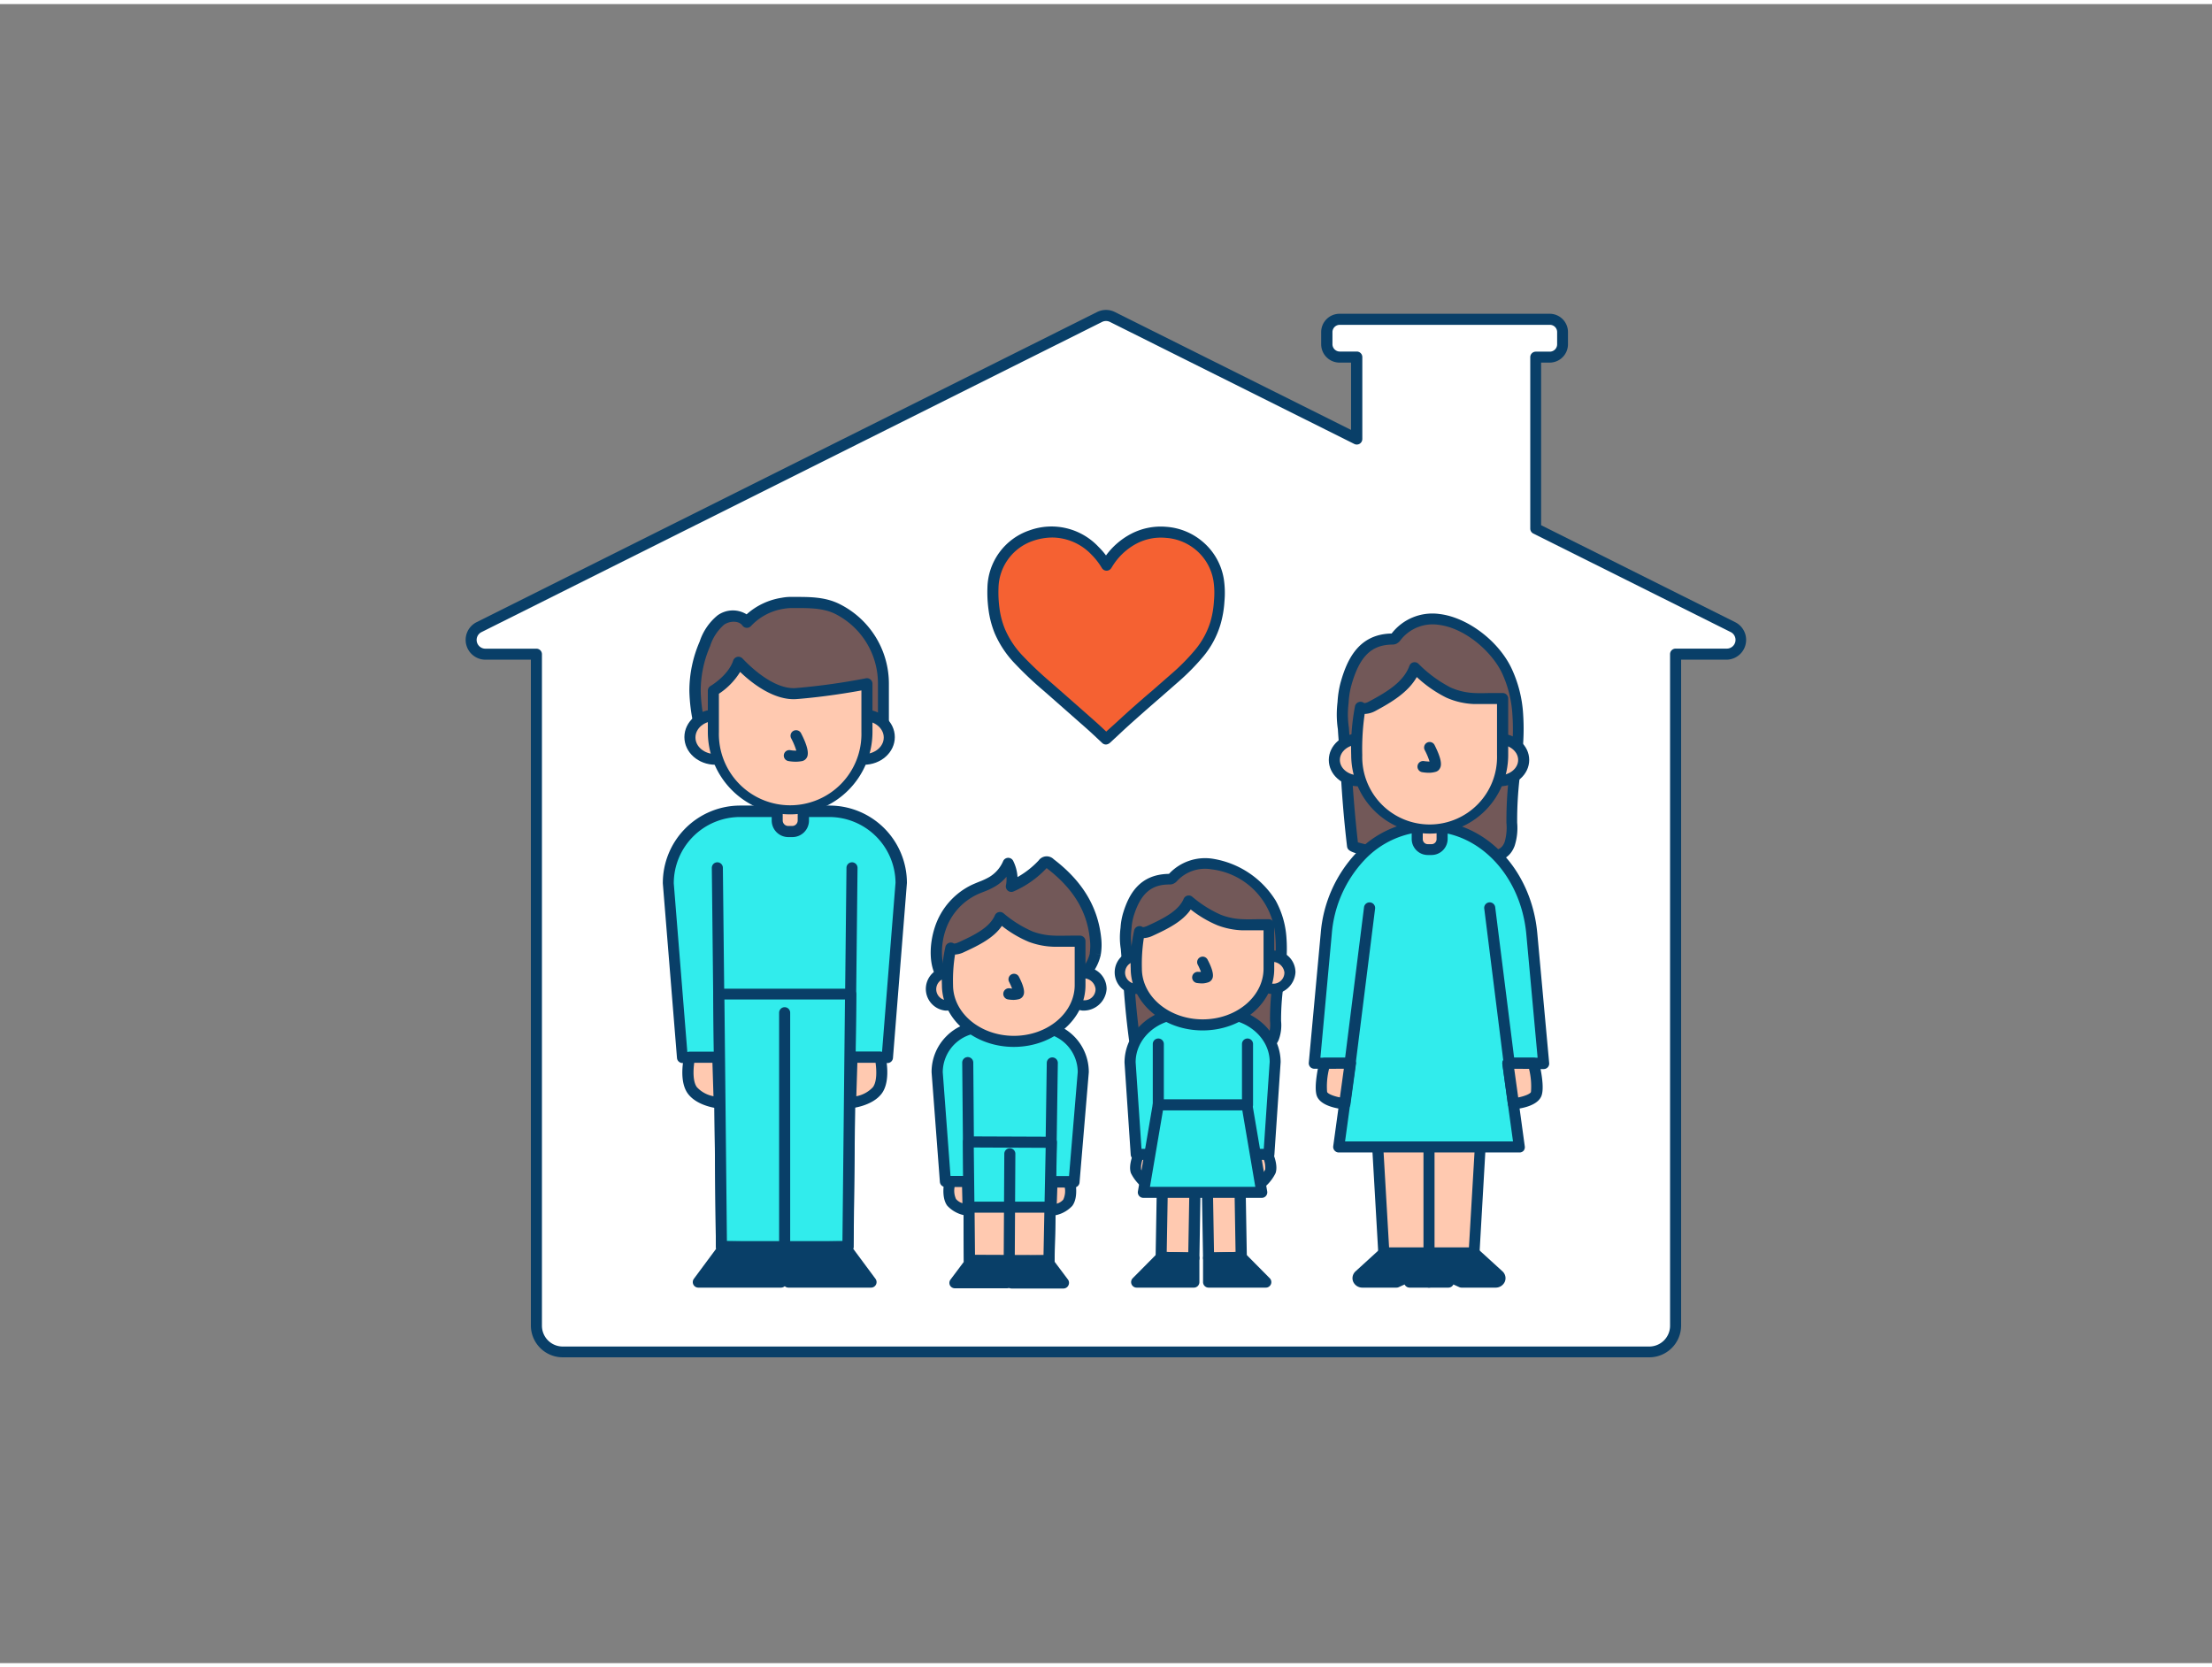 <svg xmlns="http://www.w3.org/2000/svg" viewBox="0 0 400 300" width="406" height="306" class="illustration styles_illustrationTablet__1DWOa"><rect x="0" y="0" width="400" height="300" fill="#808080" stroke="none"/><g id="_194_family_outline" data-name="#194_family_outline"><path d="M312.22,117.55H303V239a4.75,4.75,0,0,1-4.75,4.75H101.78A4.75,4.75,0,0,1,97,239V117.55H87.78a2.58,2.58,0,0,1-1.15-4.88L198.85,56.58a2.52,2.52,0,0,1,2.3,0l44.16,22.07V63.83h-3.08a2.32,2.32,0,0,1-2.32-2.32V59.32A2.32,2.32,0,0,1,242.23,57h38a2.3,2.3,0,0,1,2.31,2.31v2.2a2.32,2.32,0,0,1-2.32,2.32h-2.54v31l35.65,17.82A2.58,2.58,0,0,1,312.22,117.55Z" fill="#fff"></path><path d="M298.22,244.7H101.78A5.76,5.76,0,0,1,96,239V118.55H87.78a3.58,3.58,0,0,1-1.6-6.78L198.4,55.68a3.6,3.6,0,0,1,3.2,0L244.31,77V64.83h-2.08a3.32,3.32,0,0,1-3.32-3.32V59.32A3.32,3.32,0,0,1,242.23,56h38a3.31,3.31,0,0,1,3.31,3.31v2.2a3.32,3.32,0,0,1-3.32,3.32h-1.54v29.4l35.1,17.54a3.58,3.58,0,0,1-1.6,6.78H304V239A5.76,5.76,0,0,1,298.22,244.7ZM200,57.31a1.56,1.56,0,0,0-.7.16L87.08,113.56a1.58,1.58,0,0,0,.7,3H97a1,1,0,0,1,1,1V239a3.76,3.76,0,0,0,3.75,3.75H298.22A3.76,3.76,0,0,0,302,239V117.55a1,1,0,0,1,1-1h9.25a1.58,1.58,0,0,0,.7-3L277.27,95.74a1,1,0,0,1-.55-.89v-31a1,1,0,0,1,1-1h2.54a1.33,1.33,0,0,0,1.32-1.32v-2.2A1.31,1.31,0,0,0,280.27,58h-38a1.32,1.32,0,0,0-1.32,1.32v2.19a1.33,1.33,0,0,0,1.32,1.32h3.08a1,1,0,0,1,1,1V78.65a1,1,0,0,1-1.45.89L200.7,57.47A1.56,1.56,0,0,0,200,57.31Z" fill="#093f68"></path><path d="M231.61,168.68a15.24,15.24,0,0,0-1.79-6.13c-2.92-5.26-12.4-10.34-17.7-4.68a.89.89,0,0,1-.39.3,1.12,1.12,0,0,1-.32,0c-4.51.06-6.27,2.92-7.34,6.32a11,11,0,0,0-.46,2.56,12.36,12.36,0,0,0-.11,1.62,12.73,12.73,0,0,0,.17,2.06c.11,1.59.3,3.16.37,4.55q.32,5.88,1.09,11.73c.06.47,5.59,1.19,6.24,1.29a58.92,58.92,0,0,0,6.9.59,56.94,56.94,0,0,0,6.66-.23c2.11-.2,4.45.29,5.39-1.87a7.94,7.94,0,0,0,.33-3.4c-.08-3.37.61-6.72.91-10.09A25.81,25.81,0,0,0,231.61,168.68Z" fill="#725858"></path><path d="M219.67,189.93h-1.43a56.34,56.34,0,0,1-7-.61l-.32,0c-6.29-.87-6.65-1.22-6.77-2.1-.52-3.92-.89-7.89-1.1-11.81,0-.79-.12-1.64-.2-2.51-.06-.66-.12-1.34-.17-2a13,13,0,0,1-.17-2.13,14,14,0,0,1,.12-1.75,11.93,11.93,0,0,1,.49-2.74c1-3.22,2.89-6.93,8.27-7h0a8.93,8.93,0,0,1,7.94-2.73,16.44,16.44,0,0,1,11.37,7.59,16.12,16.12,0,0,1,1.92,6.53h0a27.12,27.12,0,0,1-.05,4.83c-.1,1.13-.25,2.26-.39,3.39a44.23,44.23,0,0,0-.52,6.59v.41a7.56,7.56,0,0,1-.43,3.41c-1,2.3-3.2,2.36-5,2.41-.41,0-.83,0-1.23.06C223.26,189.85,221.46,189.93,219.67,189.93Zm-13.62-3.53a45.14,45.14,0,0,0,5.13.89l.34.05a56.37,56.37,0,0,0,6.77.58,54.93,54.93,0,0,0,6.55-.23c.45,0,.91-.05,1.37-.06,1.92,0,2.74-.18,3.19-1.21a6,6,0,0,0,.26-2.54v-.43a46.32,46.32,0,0,1,.53-6.9c.14-1.1.29-2.2.39-3.31a26,26,0,0,0,.05-4.47h0a13.12,13.12,0,0,0-11.55-12.31,6.88,6.88,0,0,0-6.22,2.1,1.91,1.91,0,0,1-.81.56,1.83,1.83,0,0,1-.6.08c-3.31,0-5.17,1.67-6.42,5.62a9.94,9.94,0,0,0-.41,2.33,11.69,11.69,0,0,0-.11,1.55,11.94,11.94,0,0,0,.15,1.89c.06.76.13,1.43.18,2.08.09.9.17,1.77.21,2.59C205.23,179,205.57,182.7,206.05,186.4Z" fill="#093f68"></path><path d="M206.12,207.68s-1.08,2.16-.67,3.39,3,3.45,3.7,3-.28-6.52-.28-6.52Z" fill="#ffc9b0"></path><path d="M208.93,215.14a2.06,2.06,0,0,1-.71-.14,7.74,7.74,0,0,1-3.72-3.62c-.51-1.53.51-3.72.72-4.15a1,1,0,0,1,.85-.55l2.76-.12a1,1,0,0,1,1,.84c1.08,6.75.29,7.24-.18,7.53A1.37,1.37,0,0,1,208.93,215.14Zm0-2h0Zm-2.19-4.49a4.12,4.12,0,0,0-.39,2.1,6.35,6.35,0,0,0,2,2.12,36,36,0,0,0-.4-4.27Z" fill="#093f68"></path><path d="M229.08,207.68s1.08,2.16.67,3.39-3,3.45-3.7,3,.28-6.52.28-6.52Z" fill="#ffc9b0"></path><path d="M226.27,215.14a1.46,1.46,0,0,1-.75-.2c-.47-.3-1.26-.79-.18-7.54a1,1,0,0,1,1-.84l2.75.12a1,1,0,0,1,.86.55c.21.43,1.23,2.62.72,4.15A7.74,7.74,0,0,1,227,215,2.06,2.06,0,0,1,226.27,215.14Zm.91-6.54a37.82,37.82,0,0,0-.39,4.27,6.21,6.21,0,0,0,2-2.12,4,4,0,0,0-.38-2.1Z" fill="#093f68"></path><path d="M229.47,208h-24l-1.12-16.66c0-4.89,4.41-8.85,9.86-8.85h6.51c5.45,0,9.86,4,9.86,8.85Z" fill="#31ecec"></path><path d="M229.47,209h-24a1,1,0,0,1-1-.93l-1.12-16.66c0-5.5,4.87-9.92,10.86-9.92h6.51c6,0,10.86,4.42,10.86,9.85l-1.13,16.73A1,1,0,0,1,229.47,209Zm-23.05-2h22.11l1.07-15.72c0-4.27-4-7.79-8.87-7.79h-6.51c-4.89,0-8.86,3.52-8.86,7.85Z" fill="#093f68"></path><polygon points="215.87 226.75 209.97 226.63 210.34 205.13 216.23 205.25 215.87 226.75" fill="#ffc9b0"></polygon><path d="M215.87,227.75h0l-5.9-.12a1,1,0,0,1-1-1l.37-21.49a1,1,0,0,1,.3-.71,1.13,1.13,0,0,1,.72-.28l5.89.12a1,1,0,0,1,1,1l-.36,21.5a1,1,0,0,1-.31.7A1,1,0,0,1,215.87,227.75Zm-4.89-2.1,3.9.08.34-19.5-3.9-.08Z" fill="#093f68"></path><polygon points="215.87 226.75 215.87 231.1 205.54 231.1 209.97 226.63 215.87 226.75" fill="#093f68"></polygon><path d="M215.87,232.1H205.54a1,1,0,0,1-.71-1.7l4.43-4.47a.94.94,0,0,1,.73-.3l5.9.12a1,1,0,0,1,1,1v4.35A1,1,0,0,1,215.87,232.1Zm-7.93-2h6.93v-2.37l-4.49-.09Z" fill="#093f68"></path><polygon points="218.55 226.75 224.45 226.63 224.08 205.13 218.18 205.25 218.55 226.75" fill="#ffc9b0"></polygon><path d="M218.55,227.75a1,1,0,0,1-.69-.28,1,1,0,0,1-.31-.7l-.37-21.5a1,1,0,0,1,1-1l5.9-.12a1.17,1.17,0,0,1,.71.28,1,1,0,0,1,.31.71l.37,21.49a1,1,0,0,1-1,1l-5.9.12Zm.65-21.52.33,19.5,3.9-.08-.33-19.5Z" fill="#093f68"></path><polygon points="218.55 226.75 218.55 231.1 228.88 231.1 224.45 226.63 218.55 226.75" fill="#093f68"></polygon><path d="M228.88,232.1H218.55a1,1,0,0,1-1-1v-4.35a1,1,0,0,1,1-1l5.9-.12a1,1,0,0,1,.73.3l4.43,4.47a1,1,0,0,1,.21,1.09A1,1,0,0,1,228.88,232.1Zm-9.33-2h6.93L224,227.64l-4.49.09Z" fill="#093f68"></path><ellipse cx="229.88" cy="175.11" rx="3.38" ry="2.91" fill="#ffc9b0"></ellipse><path d="M229.88,179a3.94,3.94,0,1,1,4.38-3.91A4.17,4.17,0,0,1,229.88,179Zm0-5.82a2,2,0,1,0,2.38,1.91A2.18,2.18,0,0,0,229.88,173.2Z" fill="#093f68"></path><ellipse cx="205.07" cy="175.11" rx="3.38" ry="2.91" fill="#ffc9b0"></ellipse><path d="M205.07,179a3.94,3.94,0,1,1,4.38-3.91A4.18,4.18,0,0,1,205.07,179Zm0-5.82a2,2,0,1,0,2.38,1.91A2.18,2.18,0,0,0,205.07,173.2Z" fill="#093f68"></path><path d="M224.76,166.48a12.83,12.83,0,0,1-4.24-.83,21.55,21.55,0,0,1-5.54-3.46c-1.09,2.56-4.14,4.07-7,5.36-.61.27-1.39.54-1.93.18a25.87,25.87,0,0,0-.6,6.68c0,5.62,5.37,10.18,12,10.18s12-4.56,12-10.18v-7.93C227.9,166.48,226.32,166.56,224.76,166.48Z" fill="#ffc9b0"></path><path d="M217.47,185.59c-7.16,0-13-5-13-11.18a27,27,0,0,1,.63-6.94,1,1,0,0,1,.62-.68,1,1,0,0,1,.91.11h0s.22.08.95-.26c2.88-1.32,5.54-2.68,6.46-4.84a1,1,0,0,1,1.55-.39,20.92,20.92,0,0,0,5.28,3.31,12,12,0,0,0,3.92.76h0c1,.05,2,0,3,0l1.63,0a1,1,0,0,1,1,1v7.93C230.46,180.57,224.64,185.59,217.47,185.59ZM206.84,168.9a30.17,30.17,0,0,0-.35,5.51c0,5.06,4.93,9.18,11,9.18s11-4.12,11-9.18v-6.92h-.6c-1,0-2.09,0-3.15,0h0a14,14,0,0,1-4.56-.9,20.71,20.71,0,0,1-4.86-2.87c-1.45,2.14-4.07,3.47-6.86,4.75A4.47,4.47,0,0,1,206.84,168.9Z" fill="#093f68"></path><path d="M217.42,177.09a7.48,7.48,0,0,1-1-.08,1,1,0,0,1,.35-2l.41,0c-.14-.36-.34-.83-.55-1.24a1,1,0,1,1,1.77-.92c1.26,2.41.93,3.15.82,3.39a1.22,1.22,0,0,1-.82.68A3.71,3.71,0,0,1,217.42,177.09Zm-.12-1.4h0Z" fill="#093f68"></path><polygon points="228.18 214.87 206.77 214.87 209.46 199.05 225.49 199.05 228.18 214.87" fill="#31ecec"></polygon><path d="M228.18,215.87H206.77a1,1,0,0,1-1-1.17l2.69-15.82a1,1,0,0,1,1-.83h16a1,1,0,0,1,1,.83l2.69,15.82a1,1,0,0,1-1,1.17Zm-20.23-2H227l-2.35-13.82H210.3Z" fill="#093f68"></path><path d="M209.46,200.05a1,1,0,0,1-1-1v-11a1,1,0,0,1,2,0v11A1,1,0,0,1,209.46,200.05Z" fill="#093f68"></path><path d="M225.59,200.05a1,1,0,0,1-1-1v-11a1,1,0,0,1,2,0v11A1,1,0,0,1,225.59,200.05Z" fill="#093f68"></path><path d="M274.51,128.36a21.9,21.9,0,0,0-2-7.94c-3.3-6.8-14-13.38-20-6a.8.8,0,0,1-.8.42c-5.1.08-7.08,3.78-8.29,8.17a15.89,15.89,0,0,0-.52,3.32,20.57,20.57,0,0,0-.13,2.09,19.51,19.51,0,0,0,.19,2.67c.14,2.06.35,4.09.43,5.89q.35,7.6,1.23,15.18c.07.62,6.3,1.54,7,1.67a56.6,56.6,0,0,0,7.79.76,57.4,57.4,0,0,0,7.53-.29c2.38-.25,5,.37,6.08-2.42a11.58,11.58,0,0,0,.38-4.4c-.09-4.37.68-8.7,1-13.06A40.33,40.33,0,0,0,274.51,128.36Z" fill="#725858"></path><path d="M261,155.57l-1.62,0a56.8,56.8,0,0,1-7.92-.78l-.36-.06c-7-1.12-7.41-1.59-7.52-2.48-.59-5-1-10.17-1.23-15.24,0-1-.14-2.13-.23-3.26-.07-.86-.14-1.74-.19-2.62a18.35,18.35,0,0,1-.2-2.73,20,20,0,0,1,.14-2.2,17.64,17.64,0,0,1,.54-3.48c1.14-4.09,3.21-8.8,9.24-8.9l0,0a9.31,9.31,0,0,1,8.65-3.53c5,.59,10.61,4.79,13,9.76a22.59,22.59,0,0,1,2.13,8.3,40.12,40.12,0,0,1-.06,6.17c-.11,1.46-.28,2.94-.44,4.36a66.91,66.91,0,0,0-.58,8.6V148a10.59,10.59,0,0,1-.46,4.23c-1.08,2.84-3.54,2.92-5.51,3-.47,0-.94,0-1.39.07A55.47,55.47,0,0,1,261,155.57Zm-15.48-4a39.89,39.89,0,0,0,5.89,1.19l.38.06a54.45,54.45,0,0,0,7.65.75,55.22,55.22,0,0,0,7.39-.29c.51,0,1-.07,1.55-.08,2-.07,3.13-.17,3.71-1.69a9.3,9.3,0,0,0,.32-3.47v-.56a68.31,68.31,0,0,1,.59-8.86c.16-1.41.33-2.87.44-4.3a37.3,37.3,0,0,0,.05-5.86h0a20.82,20.82,0,0,0-1.92-7.58c-1.85-3.8-6.64-8.07-11.46-8.64a7.32,7.32,0,0,0-6.86,2.79,2,2,0,0,1-.86.69,2.13,2.13,0,0,1-.68.1c-3.78.06-5.91,2.21-7.36,7.44a14.84,14.84,0,0,0-.48,3.12,17.52,17.52,0,0,0-.13,2,16.58,16.58,0,0,0,.19,2.53c.06,1,.13,1.81.2,2.66.09,1.16.18,2.28.23,3.33C244.6,141.77,245,146.7,245.55,151.55Z" fill="#093f68"></path><polygon points="266.58 225.84 250.24 225.84 248.78 200.47 268.04 200.47 266.58 225.84" fill="#ffc9b0"></polygon><path d="M266.58,226.84H250.24a1,1,0,0,1-1-.94l-1.46-25.38a1.06,1.06,0,0,1,.27-.74,1,1,0,0,1,.73-.31H268a1,1,0,0,1,.73.31,1.06,1.06,0,0,1,.27.74l-1.46,25.38A1,1,0,0,1,266.58,226.84Zm-15.39-2h14.44L267,201.47H249.84Z" fill="#093f68"></path><path d="M258.41,226.84a1,1,0,0,1-1-1V205.25a1,1,0,0,1,2,0v20.59A1,1,0,0,1,258.41,226.84Z" fill="#093f68"></path><path d="M273.17,195.18l1.57,11.48H242.08l1.57-11.48.5-3.65h-6.47L239.83,168a23,23,0,0,1,6.09-13.85,17.23,17.23,0,0,1,12.49-5.57C268,148.62,276,157,277,168l2.16,23.49h-6.49Z" fill="#31ecec"></path><path d="M274.74,207.66H242.08a1,1,0,0,1-.75-.35,1,1,0,0,1-.24-.79l1.92-14h-5.34a1,1,0,0,1-1-1.09L238.83,168a24,24,0,0,1,6.37-14.45,18.27,18.27,0,0,1,13.21-5.88c10.1,0,18.52,8.74,19.58,20.33l2.15,23.49a1,1,0,0,1-.25.76,1,1,0,0,1-.74.33h-5.34l.35,2.52h0l1.57,11.47a1,1,0,0,1-.23.79A1,1,0,0,1,274.74,207.66Zm-31.51-2H273.6l-1.93-14a1,1,0,0,1,.24-.79,1,1,0,0,1,.75-.34h5.39L276,168.13c-1-10.55-8.53-18.51-17.59-18.51a16.31,16.31,0,0,0-11.77,5.26,22,22,0,0,0-5.81,13.25l-2.06,22.4h5.38a1,1,0,0,1,1,1.13Z" fill="#093f68"></path><path d="M244.16,191.53l-1,7.32s-3.72-.34-4.13-1.89.51-5.43.51-5.43Z" fill="#ffc9b0"></path><path d="M243.15,199.85h-.09c-1-.09-4.46-.56-5-2.62-.45-1.71.35-5.24.51-5.93a1,1,0,0,1,1-.76h4.63a1,1,0,0,1,1,1.13l-1,7.32A1,1,0,0,1,243.15,199.85Zm-2.81-7.32a13.07,13.07,0,0,0-.36,4.17c.1.34,1.14.78,2.32,1l.71-5.18Z" fill="#093f68"></path><path d="M272.68,191.53l1,7.32s3.72-.34,4.14-1.89-.52-5.43-.52-5.43Z" fill="#ffc9b0"></path><path d="M273.68,199.85a1,1,0,0,1-1-.87l-1-7.32a1,1,0,0,1,1-1.13h4.62a1,1,0,0,1,1,.76c.17.69,1,4.22.51,5.93-.55,2.06-4,2.53-5,2.62Zm.14-7.32.72,5.18c1.18-.23,2.22-.66,2.31-1a13.18,13.18,0,0,0-.35-4.17Z" fill="#093f68"></path><path d="M244.16,192.53H244a1,1,0,0,1-.87-1.12l3.53-28.09a1,1,0,1,1,2,.25l-3.52,28.09A1,1,0,0,1,244.16,192.53Z" fill="#093f68"></path><path d="M272.92,192.53a1,1,0,0,1-1-.88l-3.52-28.09a1,1,0,0,1,.86-1.12,1,1,0,0,1,1.12.87l3.53,28.09a1,1,0,0,1-.87,1.12Z" fill="#093f68"></path><path d="M256.28,148.37h4.5a0,0,0,0,1,0,0V151a1.91,1.91,0,0,1-1.91,1.91h-.68a1.91,1.91,0,0,1-1.91-1.91v-2.59A0,0,0,0,1,256.28,148.37Z" fill="#ffc9b0"></path><path d="M258.87,153.87h-.68a2.91,2.91,0,0,1-2.91-2.91v-2.59a1,1,0,0,1,1-1h4.5a1,1,0,0,1,1,1V151A2.92,2.92,0,0,1,258.87,153.87Zm-1.59-4.5V151a.91.91,0,0,0,.91.91h.68a.91.91,0,0,0,.91-.91v-1.59Z" fill="#093f68"></path><ellipse cx="245.67" cy="136.68" rx="4.37" ry="3.77" fill="#ffc9b0"></ellipse><path d="M245.67,141.45c-3,0-5.38-2.14-5.38-4.77s2.42-4.77,5.38-4.77,5.37,2.14,5.37,4.77S248.63,141.45,245.67,141.45Zm0-7.54c-1.86,0-3.38,1.24-3.38,2.77s1.52,2.77,3.38,2.77,3.37-1.25,3.37-2.77S247.53,133.91,245.67,133.91Z" fill="#093f68"></path><ellipse cx="271.15" cy="136.68" rx="4.37" ry="3.77" fill="#ffc9b0"></ellipse><path d="M271.15,141.45c-3,0-5.37-2.14-5.37-4.77s2.41-4.77,5.37-4.77,5.38,2.14,5.38,4.77S274.12,141.45,271.15,141.45Zm0-7.54c-1.86,0-3.37,1.24-3.37,2.77s1.51,2.77,3.37,2.77,3.38-1.25,3.38-2.77S273,133.91,271.15,133.91Z" fill="#093f68"></path><path d="M266.54,125.51a12.37,12.37,0,0,1-4.67-1.07,23.52,23.52,0,0,1-6.08-4.47c-1.21,3.31-4.56,5.26-7.67,6.93-.66.36-1.53.7-2.12.23a39.06,39.06,0,0,0-.66,8.64,13.19,13.19,0,1,0,26.37,0V125.52C270,125.51,268.25,125.62,266.54,125.51Z" fill="#ffc9b0"></path><path d="M258.53,150a14.21,14.21,0,0,1-14.19-14.19,39.83,39.83,0,0,1,.69-8.86,1,1,0,0,1,.64-.72,1,1,0,0,1,1,.16s.22.1,1-.33c3.19-1.72,6.14-3.5,7.2-6.4a1,1,0,0,1,.71-.63,1,1,0,0,1,.91.25,23.2,23.2,0,0,0,5.83,4.3,11.7,11.7,0,0,0,4.3,1h0c1.09.06,2.22,0,3.32,0l1.79,0a1,1,0,0,1,1,1v10.25A14.2,14.2,0,0,1,258.53,150Zm-11.76-21.6a44.44,44.44,0,0,0-.43,7.41,12.19,12.19,0,1,0,24.37,0v-9.24H270c-1.13,0-2.3,0-3.46,0a13.55,13.55,0,0,1-5-1.16,22.39,22.39,0,0,1-5.34-3.72c-1.58,2.77-4.56,4.56-7.52,6.15A4.3,4.3,0,0,1,246.77,128.36Z" fill="#093f68"></path><path d="M258.46,139a7.43,7.43,0,0,1-1.29-.11,1,1,0,0,1,.34-2,8.25,8.25,0,0,0,1,.08,12.3,12.3,0,0,0-.86-2.05,1,1,0,1,1,1.77-.93c1,2,1.39,3.38,1,4.13a1.23,1.23,0,0,1-.85.72A4.51,4.51,0,0,1,258.46,139Z" fill="#093f68"></path><path d="M250.24,225.84l-4.44,4.06c-.5.45-.13,1.2.58,1.2h6.15l2.27-1,.1,1h3.51v-5.26Z" fill="#093f68"></path><path d="M258.41,232.1H254.9a1,1,0,0,1-.9-.57l-1.06.48a1,1,0,0,1-.41.09h-6.15a1.8,1.8,0,0,1-1.7-1.12,1.67,1.67,0,0,1,.44-1.82l4.45-4.06a1,1,0,0,1,.67-.26h8.17a1,1,0,0,1,1,1v5.26A1,1,0,0,1,258.41,232.1Zm-2.6-2h1.6v-3.26h-6.78l-3.57,3.26h5.25l2.08-.94a1,1,0,0,1,1.4.81Z" fill="#093f68"></path><path d="M266.58,225.84,271,229.9c.5.45.13,1.2-.58,1.2h-6.15l-2.27-1-.1,1h-3.51v-5.26Z" fill="#093f68"></path><path d="M270.44,232.1h-6.15a1,1,0,0,1-.41-.09l-1.06-.48a1,1,0,0,1-.9.57h-3.51a1,1,0,0,1-1-1v-5.26a1,1,0,0,1,1-1h8.17a1,1,0,0,1,.67.26l4.45,4.06a1.67,1.67,0,0,1,.44,1.82A1.8,1.8,0,0,1,270.44,232.1Zm-5.93-2h5.25l-3.57-3.26h-6.78v3.26H261l0-.13a1,1,0,0,1,1.4-.81Z" fill="#093f68"></path><path d="M160.42,190.49h-37L120.85,159a13,13,0,0,1,13-13H150a13,13,0,0,1,13,13Z" fill="#31ecec"></path><path d="M160.42,191.49h-37a1,1,0,0,1-1-.92L119.86,159a14,14,0,0,1,14-14.07H150a14,14,0,0,1,14,14l-2.52,31.61A1,1,0,0,1,160.42,191.49Zm-36.13-2H159.5l2.44-30.61A12,12,0,0,0,150,147H133.84a12,12,0,0,0-12,12Z" fill="#093f68"></path><polyline points="154.06 156.19 153.82 179.04 153.32 224.69 130.46 224.69 129.97 179.04 129.72 156.19" fill="#31ecec"></polyline><path d="M153.33,225.69H130.46a1,1,0,0,1-1-1l-.74-68.5a1,1,0,0,1,1-1h0a1,1,0,0,1,1,1l.73,67.51h20.89l.73-67.51a1,1,0,0,1,1-1,1,1,0,0,1,1,1l-.74,68.5A1,1,0,0,1,153.33,225.69Z" fill="#093f68"></path><path d="M141.6,108.31a11.5,11.5,0,0,1,1.76-.14c2.72,0,5.5-.07,8,1.15a15.12,15.12,0,0,1,8.41,13.46v11.15H126.55a6.63,6.63,0,0,1,.13-2.08,8.89,8.89,0,0,0-.32-2.16,29.4,29.4,0,0,1-.65-5.53,21.44,21.44,0,0,1,1.78-8.5,9.4,9.4,0,0,1,2.87-4.29c1.43-1,3.69-1,4.7.38A11.31,11.31,0,0,1,141.6,108.31Z" fill="#725858"></path><path d="M159.76,134.93H126.55a1,1,0,0,1-1-.72,4,4,0,0,1,0-1.82,4.24,4.24,0,0,0,.08-.58,5.46,5.46,0,0,0-.2-1.43c0-.16-.07-.32-.1-.49a30.52,30.52,0,0,1-.67-5.71,22.33,22.33,0,0,1,1.86-8.9,10.22,10.22,0,0,1,3.22-4.73,4.72,4.72,0,0,1,5.27-.2,12.34,12.34,0,0,1,6.38-3h0a8.74,8.74,0,0,1,1.92-.15h.49c2.65,0,5.39,0,7.94,1.25a16.08,16.08,0,0,1,9,14.36v11.15A1,1,0,0,1,159.76,134.93Zm-32.22-2h31.22V122.78a14.07,14.07,0,0,0-7.85-12.57c-2.13-1-4.53-1-7.06-1h-.49a8.74,8.74,0,0,0-1.61.13,10.24,10.24,0,0,0-5.95,3.13,1,1,0,0,1-1.55-.1c-.67-.93-2.33-.84-3.31-.15a8.49,8.49,0,0,0-2.52,3.86,20.36,20.36,0,0,0-1.71,8.11,28.36,28.36,0,0,0,.63,5.35l.1.45a7.42,7.42,0,0,1,.24,1.94,6.46,6.46,0,0,1-.11.84Z" fill="#093f68"></path><path d="M140.54,144.89h4.74a0,0,0,0,1,0,0v2.73a2,2,0,0,1-2,2h-.72a2,2,0,0,1-2-2v-2.73A0,0,0,0,1,140.54,144.89Z" fill="#ffc9b0"></path><path d="M143.26,150.63h-.71a3,3,0,0,1-3-3v-2.73a1,1,0,0,1,1-1h4.74a1,1,0,0,1,1,1v2.73A3,3,0,0,1,143.26,150.63Zm-1.72-4.74v1.73a1,1,0,0,0,1,1h.71a1,1,0,0,0,1-1v-1.73Z" fill="#093f68"></path><ellipse cx="129.37" cy="132.59" rx="4.6" ry="3.97" fill="#ffc9b0"></ellipse><path d="M129.37,137.55c-3.09,0-5.61-2.23-5.61-5s2.52-5,5.61-5,5.6,2.23,5.6,5S132.46,137.55,129.37,137.55Zm0-7.93c-2,0-3.61,1.33-3.61,3s1.62,3,3.61,3,3.6-1.33,3.6-3S131.35,129.62,129.37,129.62Z" fill="#093f68"></path><ellipse cx="156.2" cy="132.59" rx="4.6" ry="3.97" fill="#ffc9b0"></ellipse><path d="M156.21,137.55c-3.09,0-5.61-2.23-5.61-5s2.52-5,5.61-5,5.6,2.23,5.6,5S159.29,137.55,156.21,137.55Zm0-7.93c-2,0-3.61,1.33-3.61,3s1.62,3,3.61,3,3.6-1.33,3.6-3S158.19,129.62,156.21,129.62Z" fill="#093f68"></path><path d="M142.91,145.52h0A13.89,13.89,0,0,1,129,131.63v-7.47s3.5-2,4.54-5.14c0,0,5.33,6.07,10.48,5.66a121.59,121.59,0,0,0,12.75-1.78v8.73A13.88,13.88,0,0,1,142.91,145.52Z" fill="#ffc9b0"></path><path d="M142.91,146.52A14.91,14.91,0,0,1,128,131.63v-7.47a1,1,0,0,1,.51-.87s3.17-1.86,4.08-4.59a1,1,0,0,1,.75-.66,1,1,0,0,1,.95.32c.05,0,5.05,5.68,9.65,5.32a120.05,120.05,0,0,0,12.63-1.76,1,1,0,0,1,1.2,1v8.73A14.91,14.91,0,0,1,142.91,146.52ZM130,124.71v6.92a12.89,12.89,0,1,0,25.77,0v-7.52c-2.12.39-6.77,1.17-11.67,1.56-4.2.34-8.37-3.08-10.26-4.91A12.64,12.64,0,0,1,130,124.71Z" fill="#093f68"></path><path d="M143.91,137a7.61,7.61,0,0,1-1.35-.12,1,1,0,0,1-.81-1.15,1,1,0,0,1,1.15-.82A6.05,6.05,0,0,0,144,135a12.45,12.45,0,0,0-.93-2.23,1,1,0,0,1,1.78-.93c1.08,2.08,1.45,3.53,1.1,4.31a1.3,1.3,0,0,1-.87.73A6,6,0,0,1,143.91,137Z" fill="#093f68"></path><polygon points="153.82 179.04 153.32 224.69 130.46 224.69 129.97 179.04 153.82 179.04" fill="#31ecec"></polygon><path d="M153.33,225.69H130.46a1,1,0,0,1-1-1L129,179.05a1,1,0,0,1,.29-.71,1,1,0,0,1,.71-.3h23.85a1,1,0,0,1,.71.3,1.05,1.05,0,0,1,.29.71l-.49,45.65A1,1,0,0,1,153.33,225.69Zm-21.88-2h20.89L152.8,180H131Z" fill="#093f68"></path><polygon points="141.21 224.86 141.21 231.1 126.27 231.1 131.03 224.69 141.21 224.86" fill="#093f68"></polygon><path d="M141.21,232.1H126.27a1,1,0,0,1-.8-1.59l4.76-6.42a1,1,0,0,1,.82-.4l10.18.17a1,1,0,0,1,1,1v6.24A1,1,0,0,1,141.21,232.1Zm-13-2h12v-4.26l-8.68-.15Z" fill="#093f68"></path><polygon points="142.58 224.86 142.58 231.1 157.52 231.1 152.76 224.69 142.58 224.86" fill="#093f68"></polygon><path d="M157.52,232.1H142.58a1,1,0,0,1-1-1v-6.24a1,1,0,0,1,1-1l10.18-.17h0a1,1,0,0,1,.8.4l4.76,6.42a1,1,0,0,1-.8,1.59Zm-13.94-2h11.95l-3.27-4.41-8.68.15Z" fill="#093f68"></path><path d="M141.89,225.86a1,1,0,0,1-1-1V182.39a1,1,0,0,1,2,0v42.47A1,1,0,0,1,141.89,225.86Z" fill="#093f68"></path><path d="M124.67,190.44s-.93,4.08.51,6,4.79,2.24,4.79,2.24l-.25-8.25Z" fill="#ffc9b0"></path><path d="M130,199.69h-.09c-.15,0-3.8-.38-5.5-2.64s-.79-6.37-.69-6.83a1,1,0,0,1,1-.78h5a1,1,0,0,1,1,1l.25,8.25a1,1,0,0,1-.31.76A1,1,0,0,1,130,199.69Zm-4.46-8.25c-.18,1.28-.28,3.4.48,4.41a5.4,5.4,0,0,0,3,1.64l-.19-6.05Z" fill="#093f68"></path><path d="M159.12,190.44s.93,4.08-.52,6-4.78,2.24-4.78,2.24l.24-8.25Z" fill="#ffc9b0"></path><path d="M153.82,199.69a1,1,0,0,1-.69-.27,1,1,0,0,1-.31-.76l.25-8.25a1,1,0,0,1,1-1h5.05a1,1,0,0,1,1,.78c.11.46,1,4.59-.69,6.83s-5.34,2.62-5.49,2.64Zm1.22-8.25-.19,6.05a5.43,5.43,0,0,0,3-1.64c.76-1,.66-3.13.48-4.41Z" fill="#093f68"></path><path d="M194.23,213l-23.28-.1-1.5-19.81a8.16,8.16,0,0,1,8.2-8.13l10.12,0a8.15,8.15,0,0,1,8.12,8.19Z" fill="#31ecec"></path><path d="M194.23,214h0l-23.27-.1a1,1,0,0,1-1-.92l-1.5-19.82a9.12,9.12,0,0,1,2.7-6.54,9,9,0,0,1,6.49-2.66l10.12,0a9.15,9.15,0,0,1,9.12,9.19l-1.67,19.88A1,1,0,0,1,194.23,214Zm-22.35-2.1,21.43.09,1.58-18.88a7.14,7.14,0,0,0-7.13-7.1l-10.12,0h0a7.17,7.17,0,0,0-7.16,7.13Z" fill="#093f68"></path><polyline points="190.32 191.47 190.11 205.82 189.68 227.22 175.32 227.16 175.13 205.76 175.03 191.4" fill="#31ecec"></polyline><path d="M189.68,228.22h0l-14.36-.06a1,1,0,0,1-1-1L174,191.41a1,1,0,0,1,1-1h0a1,1,0,0,1,1,1l.28,34.77,12.39.05.41-20.41.21-14.35a1,1,0,0,1,1-1,1,1,0,0,1,1,1l-.21,14.36-.43,21.4A1,1,0,0,1,189.68,228.22Z" fill="#093f68"></path><polygon points="190.11 205.82 189.68 227.22 175.32 227.16 175.13 205.76 190.11 205.82" fill="#31ecec"></polygon><path d="M189.68,228.22h0l-14.36-.06a1,1,0,0,1-1-1l-.19-21.4a1,1,0,0,1,.29-.72,1,1,0,0,1,.71-.29l15,.06a1,1,0,0,1,.71.3,1,1,0,0,1,.29.72l-.43,21.4A1,1,0,0,1,189.68,228.22Zm-13.37-2.06,12.39.05.39-19.39-13-.06Z" fill="#093f68"></path><polygon points="175.23 217.55 175.32 227.16 189.68 227.22 189.87 217.55 175.23 217.55" fill="#ffc9b0"></polygon><path d="M189.68,228.22h0l-14.36-.06a1,1,0,0,1-1-1l-.09-9.61a1,1,0,0,1,1-1h14.64a1,1,0,0,1,.72.3,1,1,0,0,1,.28.72l-.19,9.67A1,1,0,0,1,189.68,228.22Zm-13.37-2.06,12.39.05.15-7.66H176.24Z" fill="#093f68"></path><polygon points="182.07 227.29 182.05 231.22 172.67 231.18 175.68 227.16 182.07 227.29" fill="#093f68"></polygon><path d="M182.05,232.22h0l-9.39,0a1,1,0,0,1-.89-.56,1,1,0,0,1,.1-1l3-4a1,1,0,0,1,.83-.4l6.39.13a1,1,0,0,1,1,1l0,3.92A1,1,0,0,1,182.05,232.22Zm-7.39-2,6.4,0v-1.94l-4.89-.1Z" fill="#093f68"></path><polygon points="182.93 227.3 182.91 231.22 192.3 231.26 189.32 227.22 182.93 227.3" fill="#093f68"></polygon><path d="M192.3,232.26h0l-9.38,0a1,1,0,0,1-.71-.3,1,1,0,0,1-.29-.7l0-3.93a1,1,0,0,1,1-1l6.39-.08a1,1,0,0,1,.82.4l3,4a1,1,0,0,1,.09,1A1,1,0,0,1,192.3,232.26Zm-8.38-2,6.39,0-1.49-2-4.9.06Z" fill="#093f68"></path><path d="M182.5,228.3h0a1,1,0,0,1-1-1l.11-19.4a1,1,0,0,1,1-1h0a1,1,0,0,1,1,1l-.11,19.4A1,1,0,0,1,182.5,228.3Z" fill="#093f68"></path><path d="M171.77,212.9s-.6,2.56.31,3.78a4.81,4.81,0,0,0,3,1.42l-.14-5.18Z" fill="#ffc9b0"></path><path d="M175.08,219.1H175a5.73,5.73,0,0,1-3.71-1.82c-1.14-1.55-.55-4.3-.48-4.6a1,1,0,0,1,1-.78l3.18,0a1,1,0,0,1,1,1l.14,5.18a1,1,0,0,1-.32.76A1,1,0,0,1,175.08,219.1Zm-2.46-5.19a3.55,3.55,0,0,0,.26,2.17,2.42,2.42,0,0,0,1.16.75l-.07-2.92Z" fill="#093f68"></path><path d="M193.41,213s.57,2.57-.34,3.78a4.81,4.81,0,0,1-3,1.39l.17-5.18Z" fill="#ffc9b0"></path><path d="M190.06,219.16a1,1,0,0,1-.69-.27,1,1,0,0,1-.31-.76l.17-5.19a1,1,0,0,1,1-1h3.18a1,1,0,0,1,1,.78c.07.31.64,3.07-.51,4.6a5.7,5.7,0,0,1-3.73,1.79ZM191.2,214l-.1,2.92a2.47,2.47,0,0,0,1.17-.73,3.66,3.66,0,0,0,.28-2.18Z" fill="#093f68"></path><path d="M198.07,171.68a10,10,0,0,0,.07-2.73c-.56-5.76-3.75-10.11-8.2-13.53a1.08,1.08,0,0,0-.8-.31,1.22,1.22,0,0,0-.59.42,16.83,16.83,0,0,1-5.66,4,6.48,6.48,0,0,0-.57-4.15,7.25,7.25,0,0,1-2.9,3.34c-1,.61-2.19,1-3.28,1.47a12,12,0,0,0-6.11,7c-.87,2.59-1.23,6.63.58,8.9a6.87,6.87,0,0,0,2.72,1.94,20.68,20.68,0,0,0,10.81,1.14c1.75-.21,3.43-.63,5.16-.75a11.35,11.35,0,0,0,5.26-1.76,7.82,7.82,0,0,0,3.48-4.74Z" fill="#725858"></path><path d="M180.54,180.36a18.65,18.65,0,0,1-7.61-1.45,8.1,8.1,0,0,1-3.11-2.23c-2-2.48-1.79-6.74-.74-9.85a12.91,12.91,0,0,1,6.63-7.55c.43-.2.87-.38,1.31-.56a13,13,0,0,0,1.88-.87,6.18,6.18,0,0,0,2.5-2.87,1,1,0,0,1,.88-.6,1,1,0,0,1,.93.54,7.57,7.57,0,0,1,.79,2.94,16,16,0,0,0,3.82-3,1.79,1.79,0,0,1,2.73-.22c5.24,4,8,8.68,8.58,14.23a10.83,10.83,0,0,1-.07,3h0l-1-.19,1,.2-.05.22a8.75,8.75,0,0,1-3.91,5.36,12.45,12.45,0,0,1-5.73,1.92,27.79,27.79,0,0,0-2.91.4c-.73.13-1.46.26-2.2.35A32.68,32.68,0,0,1,180.54,180.36ZM182,157.8a7.89,7.89,0,0,1-2.06,1.76,14.1,14.1,0,0,1-2.16,1c-.4.16-.81.32-1.2.51a11,11,0,0,0-5.59,6.38c-.88,2.59-1,6.17.41,8a6,6,0,0,0,2.35,1.65c2.75,1.22,6.12,1.56,10.28,1.06.7-.08,1.4-.21,2.09-.33a31,31,0,0,1,3.13-.43,10.26,10.26,0,0,0,4.77-1.6,6.78,6.78,0,0,0,3.05-4.11l0-.17,1,.18-1-.18a8.84,8.84,0,0,0,0-2.45c-.47-5-3-9.17-7.81-12.83l0,0v0a18,18,0,0,1-6,4.23,1,1,0,0,1-1-.14,1,1,0,0,1-.35-1A5.53,5.53,0,0,0,182,157.8Z" fill="#093f68"></path><ellipse cx="195.73" cy="178.08" rx="3.38" ry="2.91" fill="#ffc9b0"></ellipse><path d="M195.73,182a3.94,3.94,0,1,1,4.38-3.91A4.17,4.17,0,0,1,195.73,182Zm0-5.82a2,2,0,1,0,2.38,1.91A2.19,2.19,0,0,0,195.73,176.17Z" fill="#093f68"></path><ellipse cx="170.92" cy="178.08" rx="3.38" ry="2.91" fill="#ffc9b0"></ellipse><path d="M170.92,182a3.94,3.94,0,1,1,4.38-3.91A4.17,4.17,0,0,1,170.92,182Zm0-5.82a2,2,0,1,0,2.38,1.91A2.19,2.19,0,0,0,170.92,176.17Z" fill="#093f68"></path><path d="M190.62,169.45a13.09,13.09,0,0,1-4.25-.82,22,22,0,0,1-5.54-3.46c-1.09,2.56-4.14,4.06-7,5.35-.61.28-1.39.55-1.93.18a25.87,25.87,0,0,0-.6,6.68c0,5.63,5.37,10.19,12,10.19s12-4.56,12-10.19v-7.92C193.75,169.45,192.17,169.53,190.62,169.45Z" fill="#ffc9b0"></path><path d="M183.33,188.57c-7.16,0-13-5-13-11.19a26.59,26.59,0,0,1,.64-6.94,1,1,0,0,1,1.52-.57h0s.22.08.95-.26c2.88-1.31,5.54-2.67,6.47-4.84a1,1,0,0,1,1.54-.38,21.2,21.2,0,0,0,5.28,3.31,12.26,12.26,0,0,0,3.93.75h0c1,.05,2,0,3,0h1.63a1,1,0,0,1,1,1v7.92C196.31,183.55,190.49,188.57,183.33,188.57Zm-10.63-16.7a29.34,29.34,0,0,0-.36,5.51c0,5.07,4.93,9.19,11,9.19s11-4.12,11-9.19v-6.92h-.59c-1,0-2.1,0-3.16,0h0a14,14,0,0,1-4.56-.89,20.74,20.74,0,0,1-4.86-2.88c-1.45,2.14-4.07,3.47-6.86,4.75A4.2,4.2,0,0,1,172.7,171.87Z" fill="#093f68"></path><path d="M183.27,180.07a6.5,6.5,0,0,1-1-.09,1,1,0,0,1,.34-2l.41.05a10.77,10.77,0,0,0-.55-1.24,1,1,0,0,1,1.77-.93c1.26,2.41.93,3.15.82,3.39a1.21,1.21,0,0,1-.82.69A4.23,4.23,0,0,1,183.27,180.07Zm-.12-1.41h0Z" fill="#093f68"></path><path d="M200,132.91c-.94-.87-1.85-1.75-2.8-2.59q-3.93-3.48-7.9-6.95a67.82,67.82,0,0,1-5.09-4.8,17.71,17.71,0,0,1-3.44-5.16,16.46,16.46,0,0,1-1.06-4.08,22.69,22.69,0,0,1-.18-3.78,10.21,10.21,0,0,1,6.93-9.44,10.69,10.69,0,0,1,11.47,2.73,12.57,12.57,0,0,1,1.95,2.46s.07.1.12.19l.15-.24A12.48,12.48,0,0,1,205,96.66,10.82,10.82,0,0,1,216.81,98a10.27,10.27,0,0,1,3.52,6.23,16,16,0,0,1,.09,3.79,17.64,17.64,0,0,1-.69,4,15.38,15.38,0,0,1-2.94,5.42,38.25,38.25,0,0,1-4.52,4.57c-2.41,2.13-4.85,4.22-7.25,6.36-1.64,1.46-3.25,3-4.87,4.45Z" fill="#f56132"></path><path d="M200,133.89a1,1,0,0,1-.65-.24l-.87-.82c-.64-.6-1.27-1.19-1.91-1.76l-6.63-5.84-1.27-1.11a65.71,65.71,0,0,1-5.16-4.88,18.36,18.36,0,0,1-3.63-5.45,17.2,17.2,0,0,1-1.13-4.33,23.21,23.21,0,0,1-.19-3.95,11.2,11.2,0,0,1,7.62-10.35,11.66,11.66,0,0,1,12.48,3A12.54,12.54,0,0,1,200,99.7a13.29,13.29,0,0,1,4.58-3.93,11.6,11.6,0,0,1,6.27-1.25,11.36,11.36,0,0,1,6.6,2.67,11.19,11.19,0,0,1,3.86,6.81,16.72,16.72,0,0,1,.11,4,18.79,18.79,0,0,1-.73,4.22,16.37,16.37,0,0,1-3.12,5.78,41.11,41.11,0,0,1-4.63,4.68l-3.3,2.89q-2,1.73-3.95,3.46c-1.13,1-2.24,2-3.35,3.05l-1.6,1.48A1.2,1.2,0,0,1,200,133.89Zm-9.72-37.43a10.92,10.92,0,0,0-3.47.6,9.2,9.2,0,0,0-6.25,8.53,21.26,21.26,0,0,0,.17,3.61,15,15,0,0,0,1,3.82,16.29,16.29,0,0,0,3.25,4.87,65.51,65.51,0,0,0,5,4.72l1.28,1.12q3.32,2.91,6.64,5.85c.66.58,1.3,1.18,1.95,1.79l.19.18,1-.9c1.12-1,2.24-2.06,3.38-3.07,1.31-1.17,2.64-2.33,4-3.48l3.29-2.88a37.94,37.94,0,0,0,4.41-4.45,14.64,14.64,0,0,0,2.76-5.07,16.77,16.77,0,0,0,.64-3.79,14.67,14.67,0,0,0-.08-3.56,9.21,9.21,0,0,0-3.18-5.64,9.38,9.38,0,0,0-5.46-2.19,9.48,9.48,0,0,0-5.2,1,11.39,11.39,0,0,0-4.5,4.24l-.15.23a1,1,0,0,1-.84.47h0a1,1,0,0,1-.84-.46l-.13-.21a12.13,12.13,0,0,0-1.79-2.26A9.89,9.89,0,0,0,190.25,96.46Z" fill="#093f68"></path></g></svg>